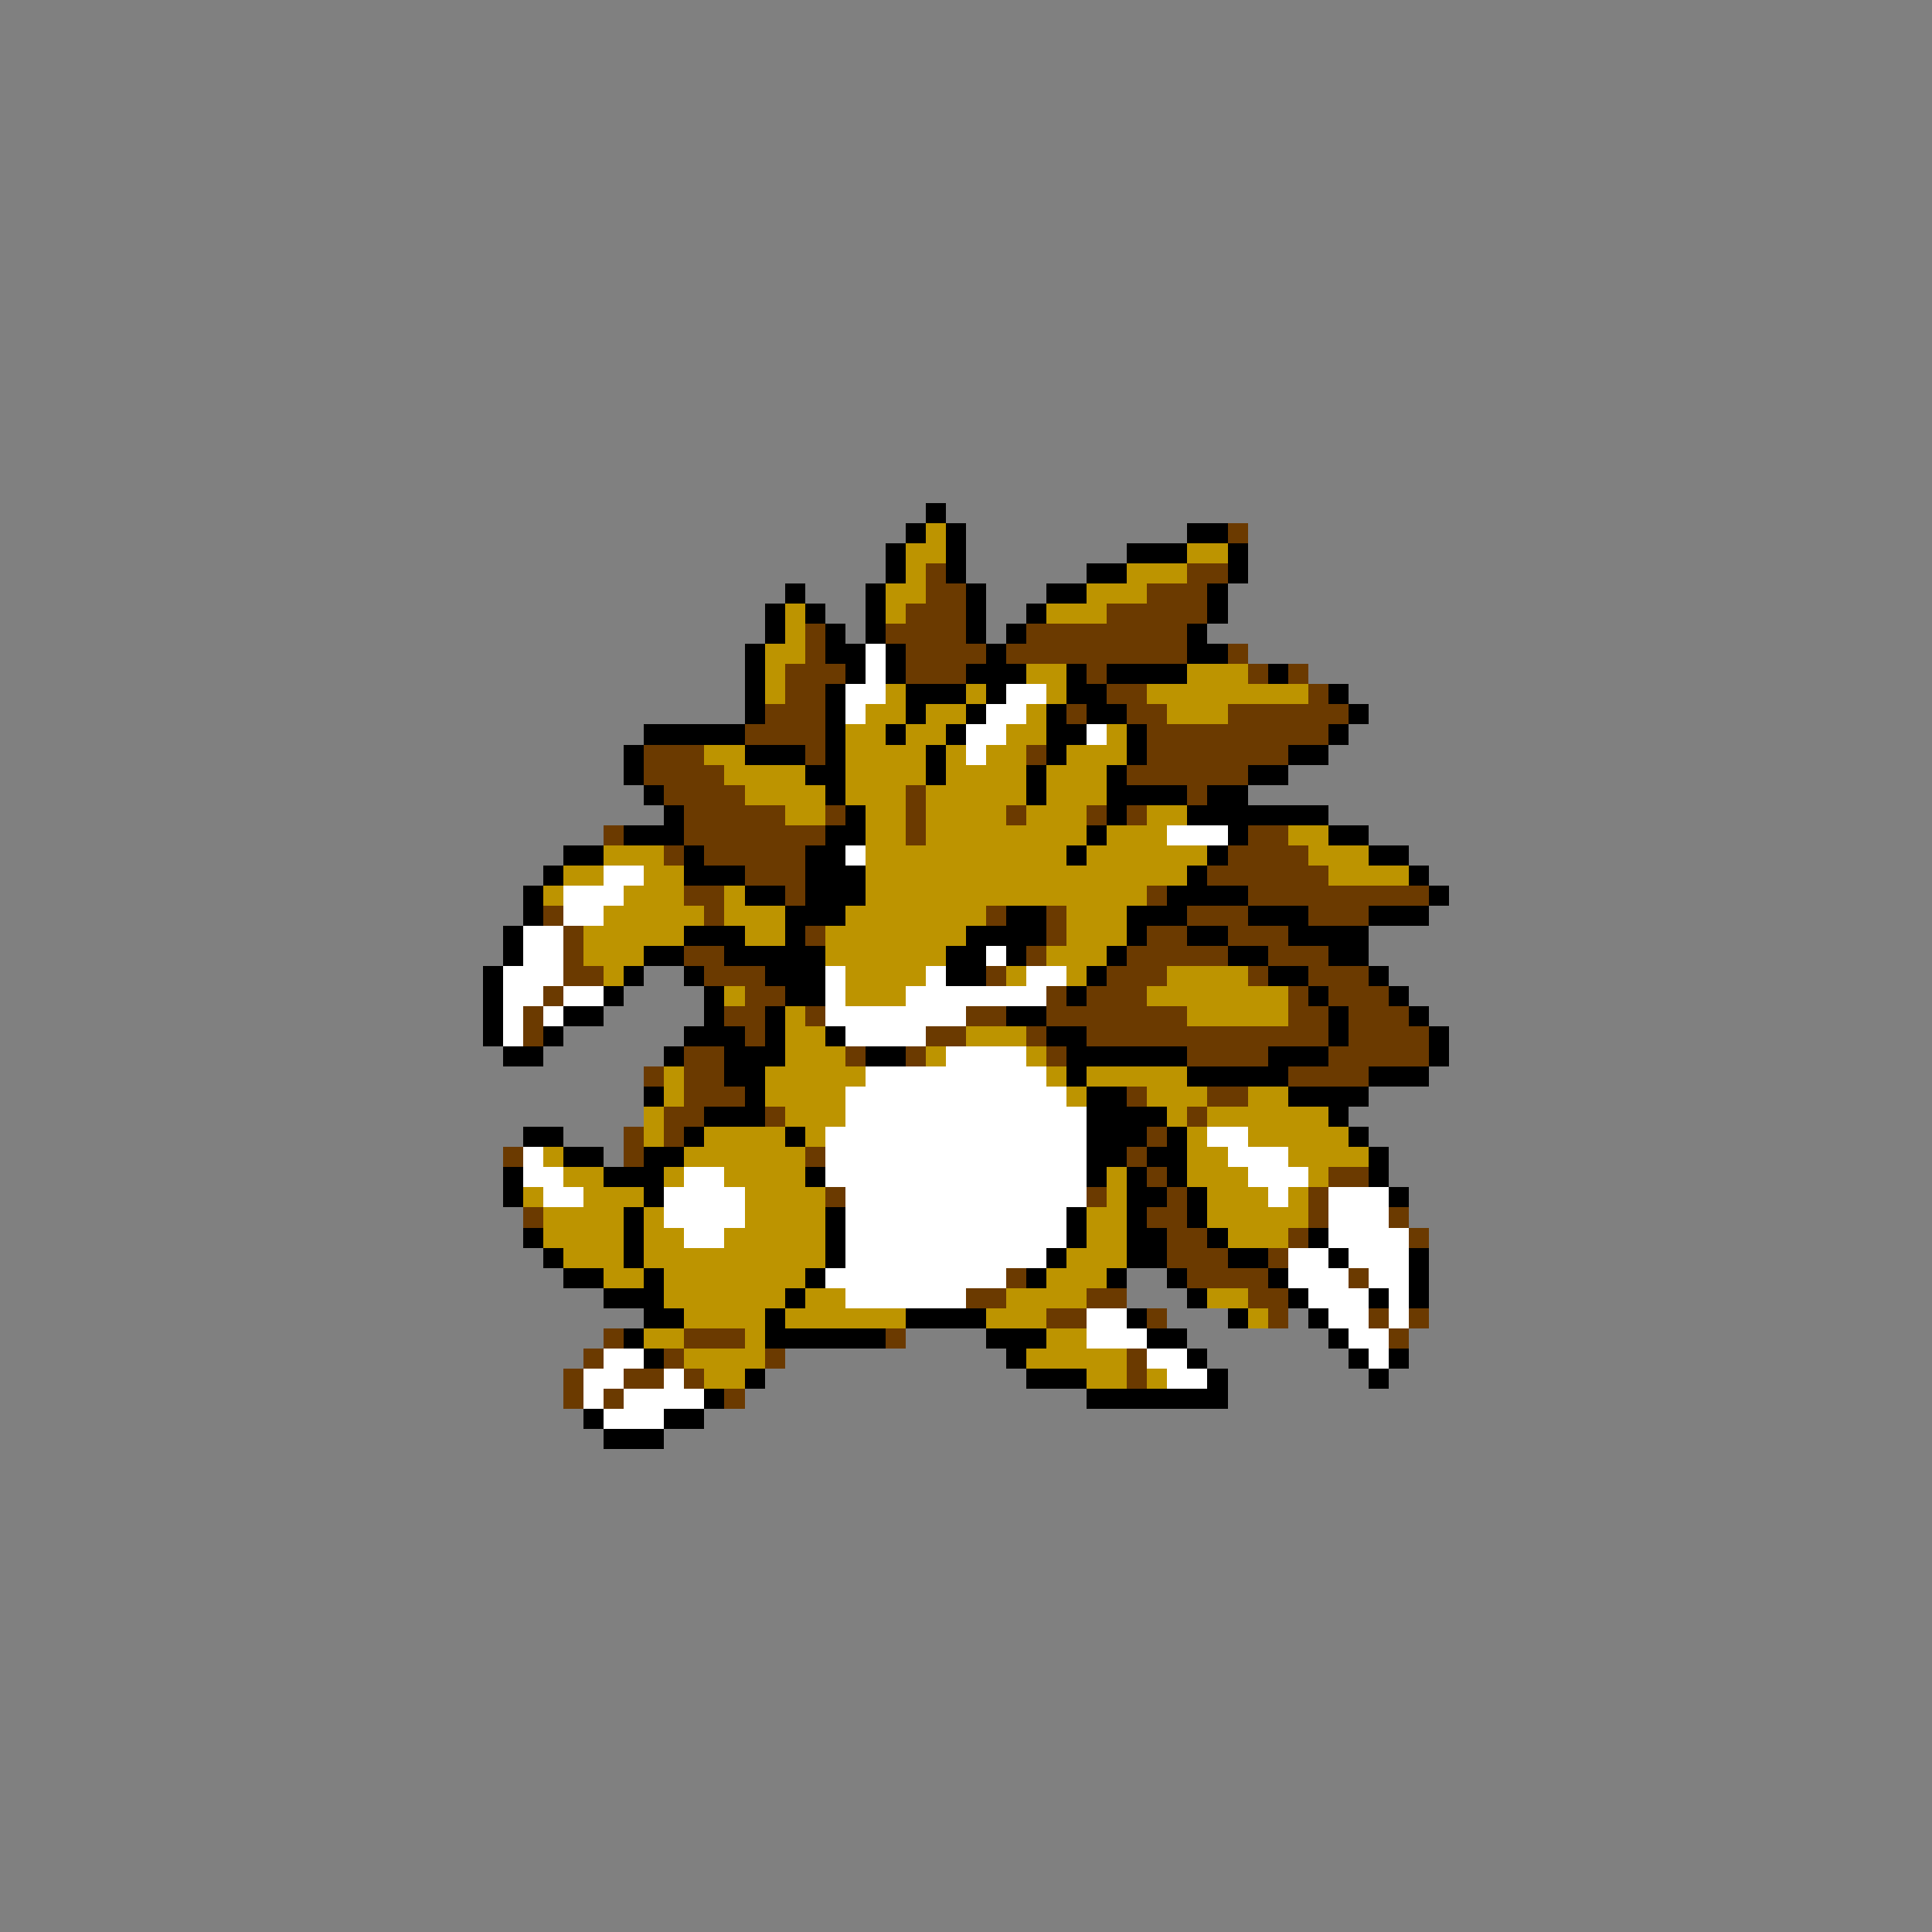 <svg xmlns="http://www.w3.org/2000/svg" viewBox="0 -0.5 96 96" shape-rendering="crispEdges">
<rect x="0" y="-0.5" width="96" height="96" fill="#808080" stroke="none"/>
<path stroke="#000000" d="M46 25h1M45 26h1M47 26h1M59 26h2M44 27h1M47 27h1M56 27h3M61 27h1M44 28h1M47 28h1M54 28h2M61 28h1M39 29h1M43 29h1M48 29h1M52 29h2M60 29h1M38 30h1M40 30h1M43 30h1M48 30h1M51 30h1M60 30h1M38 31h1M41 31h1M43 31h1M48 31h1M50 31h1M59 31h1M37 32h1M41 32h2M44 32h1M49 32h1M59 32h2M37 33h1M42 33h1M44 33h1M48 33h3M53 33h1M55 33h4M63 33h1M37 34h1M41 34h1M45 34h3M49 34h1M53 34h2M66 34h1M37 35h1M41 35h1M45 35h1M48 35h1M52 35h1M54 35h2M67 35h1M32 36h5M41 36h1M44 36h1M47 36h1M52 36h2M56 36h1M66 36h1M31 37h1M37 37h3M41 37h1M46 37h1M52 37h1M56 37h1M64 37h2M31 38h1M40 38h2M46 38h1M51 38h1M55 38h1M62 38h2M32 39h1M41 39h1M51 39h1M55 39h4M60 39h2M33 40h1M42 40h1M55 40h1M59 40h7M31 41h3M41 41h2M54 41h1M61 41h1M66 41h2M28 42h2M34 42h1M40 42h2M53 42h1M60 42h1M68 42h2M27 43h1M34 43h3M40 43h3M59 43h1M70 43h1M26 44h1M37 44h2M40 44h3M58 44h4M71 44h1M26 45h1M39 45h3M50 45h2M56 45h3M62 45h3M68 45h3M25 46h1M34 46h3M39 46h1M48 46h4M56 46h1M59 46h2M64 46h4M25 47h1M32 47h2M36 47h5M47 47h2M50 47h1M55 47h1M61 47h2M66 47h2M24 48h1M31 48h1M34 48h1M38 48h3M47 48h2M54 48h1M63 48h2M68 48h1M24 49h1M30 49h1M35 49h1M39 49h2M53 49h1M65 49h1M69 49h1M24 50h1M28 50h2M35 50h1M38 50h1M50 50h2M66 50h1M70 50h1M24 51h1M27 51h1M34 51h3M38 51h1M41 51h1M52 51h2M66 51h1M71 51h1M25 52h2M33 52h1M36 52h3M43 52h2M53 52h6M63 52h3M71 52h1M36 53h2M53 53h1M59 53h5M68 53h3M32 54h1M37 54h1M54 54h2M64 54h4M35 55h3M54 55h4M66 55h1M26 56h2M34 56h1M39 56h1M54 56h3M58 56h1M67 56h1M28 57h2M32 57h2M54 57h2M57 57h2M68 57h1M25 58h1M30 58h3M40 58h1M54 58h1M56 58h1M58 58h1M68 58h1M25 59h1M32 59h1M56 59h2M59 59h1M69 59h1M31 60h1M41 60h1M53 60h1M56 60h1M59 60h1M26 61h1M31 61h1M41 61h1M53 61h1M56 61h2M60 61h1M65 61h1M27 62h1M31 62h1M41 62h1M52 62h1M56 62h2M61 62h2M66 62h1M70 62h1M28 63h2M32 63h1M40 63h1M51 63h1M55 63h1M58 63h1M63 63h1M70 63h1M30 64h3M39 64h1M59 64h1M64 64h1M68 64h1M70 64h1M32 65h2M38 65h1M45 65h4M56 65h1M61 65h1M65 65h1M31 66h1M38 66h6M49 66h3M57 66h2M66 66h1M32 67h1M50 67h1M59 67h1M67 67h1M69 67h1M37 68h1M51 68h3M60 68h1M68 68h1M35 69h1M54 69h7M29 70h1M33 70h2M30 71h3" />
<path stroke="#bd9400" d="M46 26h1M45 27h2M59 27h2M45 28h1M56 28h3M44 29h2M54 29h3M39 30h1M44 30h1M52 30h3M39 31h1M38 32h2M38 33h1M51 33h2M59 33h3M38 34h1M44 34h1M48 34h1M52 34h1M57 34h8M43 35h2M46 35h2M51 35h1M58 35h3M42 36h2M45 36h2M50 36h2M55 36h1M35 37h2M42 37h4M47 37h1M49 37h2M53 37h3M36 38h4M42 38h4M47 38h4M52 38h3M37 39h4M42 39h3M46 39h5M52 39h3M39 40h2M43 40h2M46 40h4M51 40h3M57 40h2M43 41h2M46 41h8M55 41h3M64 41h2M30 42h3M43 42h10M54 42h6M65 42h3M28 43h2M32 43h2M43 43h16M66 43h4M27 44h1M31 44h3M36 44h1M43 44h14M30 45h5M36 45h3M42 45h7M53 45h3M29 46h5M37 46h2M41 46h7M53 46h3M29 47h3M41 47h6M52 47h3M30 48h1M42 48h4M50 48h1M53 48h1M58 48h4M36 49h1M42 49h3M57 49h7M39 50h1M59 50h5M39 51h2M48 51h3M39 52h3M46 52h1M51 52h1M33 53h1M38 53h5M52 53h1M54 53h5M33 54h1M38 54h4M53 54h1M57 54h3M62 54h2M32 55h1M39 55h3M58 55h1M60 55h6M32 56h1M35 56h4M40 56h1M59 56h1M62 56h5M27 57h1M34 57h6M59 57h2M64 57h4M28 58h2M33 58h1M36 58h4M55 58h1M59 58h3M65 58h1M26 59h1M29 59h3M37 59h4M55 59h1M60 59h3M64 59h1M27 60h4M32 60h1M37 60h4M54 60h2M60 60h5M27 61h4M32 61h2M36 61h5M54 61h2M61 61h3M28 62h3M32 62h9M53 62h3M30 63h2M33 63h7M52 63h3M33 64h6M40 64h2M50 64h4M60 64h2M34 65h4M39 65h6M49 65h3M62 65h1M32 66h2M37 66h1M52 66h2M34 67h4M51 67h5M35 68h2M54 68h2M57 68h1" />
<path stroke="#6b3a00" d="M61 26h1M46 28h1M59 28h2M46 29h2M57 29h3M45 30h3M55 30h5M40 31h1M44 31h4M51 31h8M40 32h1M45 32h4M50 32h9M61 32h1M39 33h3M45 33h3M54 33h1M62 33h1M64 33h1M39 34h2M55 34h2M65 34h1M38 35h3M53 35h1M56 35h2M61 35h6M37 36h4M57 36h9M32 37h3M40 37h1M51 37h1M57 37h7M32 38h4M56 38h6M33 39h4M45 39h1M59 39h1M34 40h5M41 40h1M45 40h1M50 40h1M54 40h1M56 40h1M30 41h1M34 41h7M45 41h1M62 41h2M33 42h1M35 42h5M61 42h4M37 43h3M60 43h6M34 44h2M39 44h1M57 44h1M62 44h9M27 45h1M35 45h1M49 45h1M52 45h1M59 45h3M65 45h3M28 46h1M40 46h1M52 46h1M57 46h2M61 46h3M28 47h1M34 47h2M51 47h1M56 47h5M63 47h3M28 48h2M35 48h3M49 48h1M55 48h3M62 48h1M65 48h3M27 49h1M37 49h2M52 49h1M54 49h3M64 49h1M66 49h3M26 50h1M36 50h2M40 50h1M48 50h2M52 50h7M64 50h2M67 50h3M26 51h1M37 51h1M46 51h2M51 51h1M54 51h12M67 51h4M34 52h2M42 52h1M45 52h1M52 52h1M59 52h4M66 52h5M32 53h1M34 53h2M64 53h4M34 54h3M56 54h1M60 54h2M33 55h2M38 55h1M59 55h1M31 56h1M33 56h1M57 56h1M25 57h1M31 57h1M40 57h1M56 57h1M57 58h1M66 58h2M41 59h1M54 59h1M58 59h1M65 59h1M26 60h1M57 60h2M65 60h1M69 60h1M58 61h2M64 61h1M70 61h1M58 62h3M63 62h1M50 63h1M59 63h4M67 63h1M48 64h2M54 64h2M62 64h2M52 65h2M57 65h1M63 65h1M68 65h1M70 65h1M30 66h1M34 66h3M44 66h1M69 66h1M29 67h1M33 67h1M38 67h1M56 67h1M28 68h1M31 68h2M34 68h1M56 68h1M28 69h1M30 69h1M36 69h1" />
<path stroke="#ffffff" d="M43 32h1M43 33h1M42 34h2M50 34h2M42 35h1M49 35h2M48 36h2M54 36h1M48 37h1M58 41h3M42 42h1M30 43h2M28 44h3M28 45h2M26 46h2M26 47h2M49 47h1M25 48h3M41 48h1M46 48h1M51 48h2M25 49h2M28 49h2M41 49h1M45 49h7M25 50h1M27 50h1M41 50h7M25 51h1M42 51h4M47 52h4M43 53h9M42 54h11M42 55h12M41 56h13M60 56h2M26 57h1M41 57h13M61 57h3M26 58h2M34 58h2M41 58h13M62 58h3M27 59h2M33 59h4M42 59h12M63 59h1M66 59h3M33 60h4M42 60h11M66 60h3M34 61h2M42 61h11M66 61h4M42 62h10M64 62h2M67 62h3M41 63h9M64 63h3M68 63h2M42 64h6M65 64h3M69 64h1M54 65h2M66 65h2M69 65h1M54 66h3M67 66h2M30 67h2M57 67h2M68 67h1M29 68h2M33 68h1M58 68h2M29 69h1M31 69h4M30 70h3" />
</svg>